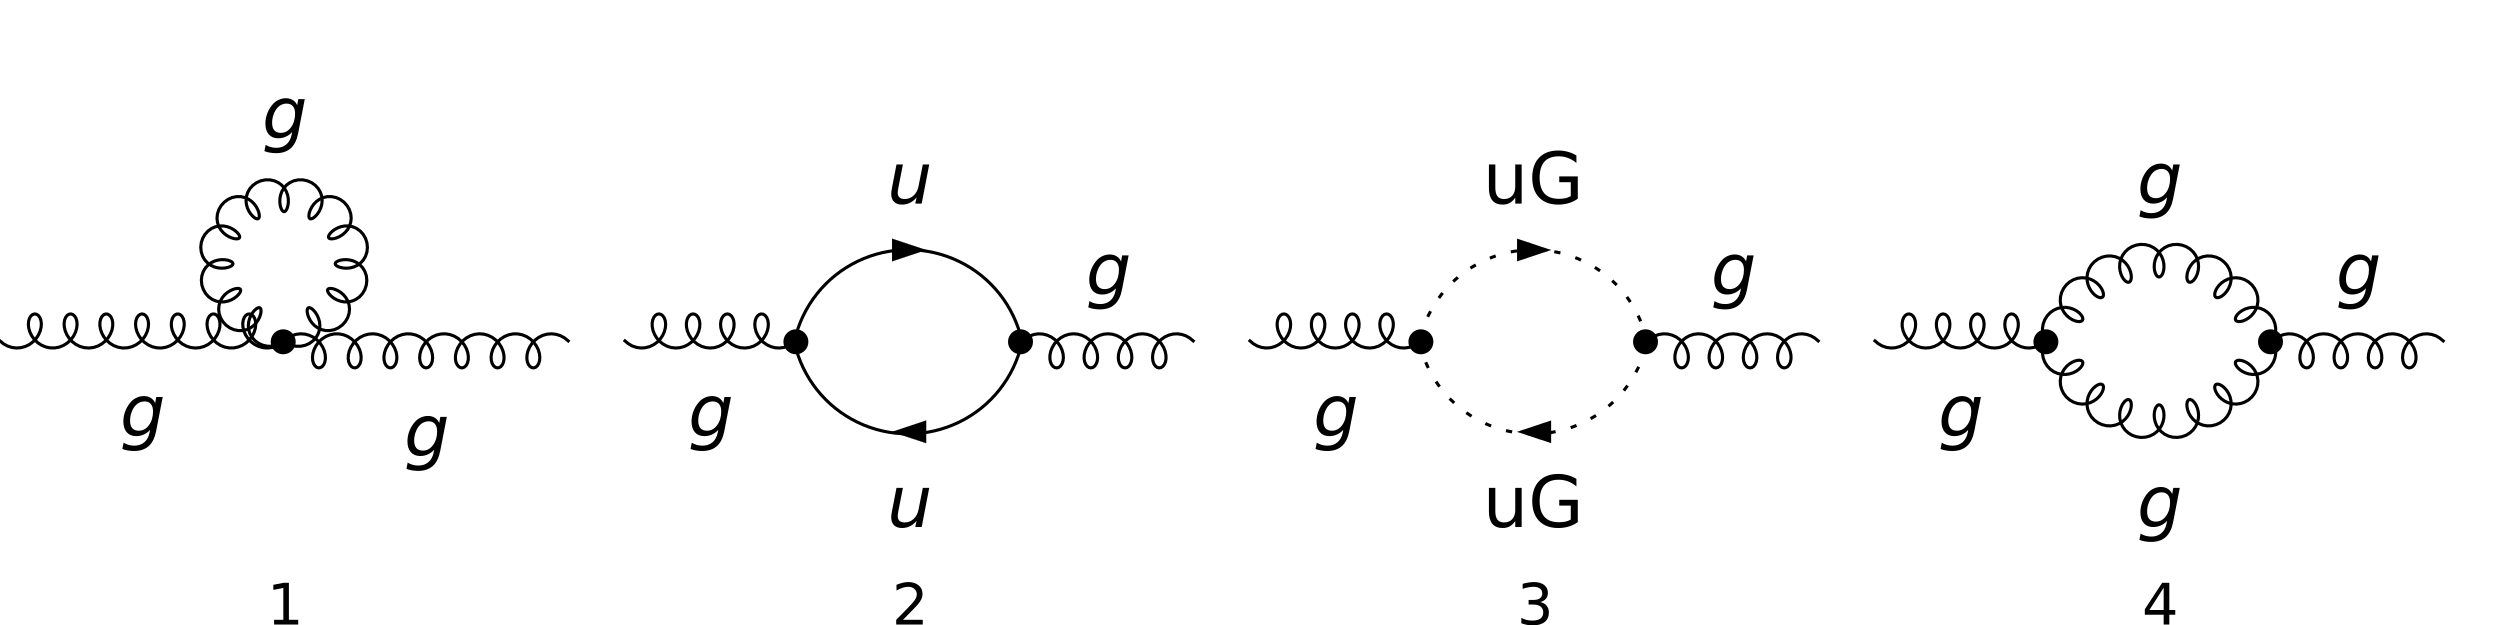 <?xml version="1.0" encoding="UTF-8"?>
<svg xmlns="http://www.w3.org/2000/svg" xmlns:xlink="http://www.w3.org/1999/xlink" width="512pt" height="128pt" viewBox="0 0 512 128" version="1.1">
<defs>
<g>
<symbol overflow="visible" id="glyph0-0">
<path style="stroke:none;" d="M 0.734 2.594 L 0.734 -10.328 L 8.062 -10.328 L 8.062 2.594 Z M 1.547 1.781 L 7.25 1.781 L 7.25 -9.516 L 1.547 -9.516 Z M 1.547 1.781 "/>
</symbol>
<symbol overflow="visible" id="glyph0-1">
<path style="stroke:none;" d="M 8.734 -8.016 L 7.375 -1 C 7.113 0.363 6.609 1.379 5.859 2.047 C 5.117 2.711 4.125 3.047 2.875 3.047 C 2.406 3.047 1.973 3.008 1.578 2.938 C 1.18 2.875 0.812 2.77 0.469 2.625 L 0.719 1.344 C 1.039 1.551 1.383 1.703 1.75 1.797 C 2.113 1.898 2.5 1.953 2.906 1.953 C 3.738 1.953 4.422 1.723 4.953 1.266 C 5.492 0.816 5.852 0.164 6.031 -0.688 L 6.141 -1.281 C 5.773 -0.863 5.348 -0.547 4.859 -0.328 C 4.367 -0.109 3.844 0 3.281 0 C 2.469 0 1.828 -0.266 1.359 -0.797 C 0.898 -1.336 0.672 -2.078 0.672 -3.016 C 0.672 -3.754 0.812 -4.477 1.094 -5.188 C 1.375 -5.895 1.77 -6.523 2.281 -7.078 C 2.625 -7.441 3.02 -7.719 3.469 -7.906 C 3.914 -8.102 4.383 -8.203 4.875 -8.203 C 5.414 -8.203 5.883 -8.078 6.281 -7.828 C 6.688 -7.578 6.988 -7.223 7.188 -6.766 L 7.406 -8.016 Z M 6.75 -5.078 C 6.75 -5.723 6.598 -6.223 6.297 -6.578 C 5.992 -6.93 5.562 -7.109 5 -7.109 C 4.645 -7.109 4.312 -7.035 4 -6.891 C 3.688 -6.754 3.414 -6.562 3.188 -6.312 C 2.82 -5.906 2.539 -5.422 2.344 -4.859 C 2.145 -4.305 2.047 -3.738 2.047 -3.156 C 2.047 -2.488 2.195 -1.977 2.5 -1.625 C 2.812 -1.281 3.254 -1.109 3.828 -1.109 C 4.66 -1.109 5.352 -1.484 5.906 -2.234 C 6.469 -2.992 6.75 -3.941 6.75 -5.078 Z M 6.75 -5.078 "/>
</symbol>
<symbol overflow="visible" id="glyph0-2">
<path style="stroke:none;" d="M 0.984 -3.172 L 1.922 -8.016 L 3.234 -8.016 L 2.297 -3.234 C 2.254 -2.992 2.223 -2.789 2.203 -2.625 C 2.18 -2.457 2.172 -2.32 2.172 -2.219 C 2.172 -1.812 2.289 -1.492 2.531 -1.266 C 2.781 -1.047 3.133 -0.938 3.594 -0.938 C 4.301 -0.938 4.91 -1.176 5.422 -1.656 C 5.941 -2.133 6.281 -2.773 6.438 -3.578 L 7.312 -8.016 L 8.625 -8.016 L 7.078 0 L 5.766 0 L 6.031 -1.266 C 5.656 -0.797 5.207 -0.43 4.688 -0.172 C 4.176 0.078 3.633 0.203 3.062 0.203 C 2.363 0.203 1.816 0.016 1.422 -0.359 C 1.035 -0.742 0.844 -1.281 0.844 -1.969 C 0.844 -2.113 0.852 -2.289 0.875 -2.5 C 0.895 -2.719 0.93 -2.941 0.984 -3.172 Z M 0.984 -3.172 "/>
</symbol>
<symbol overflow="visible" id="glyph1-0">
<path style="stroke:none;" d="M 0.578 2.078 L 0.578 -8.281 L 6.453 -8.281 L 6.453 2.078 Z M 1.25 1.422 L 5.797 1.422 L 5.797 -7.609 L 1.25 -7.609 Z M 1.25 1.422 "/>
</symbol>
<symbol overflow="visible" id="glyph1-1">
<path style="stroke:none;" d="M 1.453 -0.969 L 3.344 -0.969 L 3.344 -7.5 L 1.297 -7.094 L 1.297 -8.141 L 3.328 -8.547 L 4.484 -8.547 L 4.484 -0.969 L 6.391 -0.969 L 6.391 0 L 1.453 0 Z M 1.453 -0.969 "/>
</symbol>
<symbol overflow="visible" id="glyph1-2">
<path style="stroke:none;" d="M 2.25 -0.969 L 6.297 -0.969 L 6.297 0 L 0.859 0 L 0.859 -0.969 C 1.297 -1.426 1.895 -2.035 2.656 -2.797 C 3.414 -3.566 3.891 -4.062 4.078 -4.281 C 4.453 -4.695 4.711 -5.051 4.859 -5.344 C 5.004 -5.633 5.078 -5.914 5.078 -6.188 C 5.078 -6.645 4.914 -7.016 4.594 -7.297 C 4.281 -7.586 3.867 -7.734 3.359 -7.734 C 2.992 -7.734 2.609 -7.672 2.203 -7.547 C 1.805 -7.422 1.379 -7.227 0.922 -6.969 L 0.922 -8.141 C 1.379 -8.328 1.812 -8.469 2.219 -8.562 C 2.625 -8.656 2.992 -8.703 3.328 -8.703 C 4.211 -8.703 4.922 -8.477 5.453 -8.031 C 5.984 -7.594 6.25 -7.004 6.25 -6.266 C 6.25 -5.91 6.18 -5.578 6.047 -5.266 C 5.91 -4.953 5.672 -4.582 5.328 -4.156 C 5.234 -4.039 4.93 -3.719 4.422 -3.188 C 3.91 -2.664 3.188 -1.926 2.25 -0.969 Z M 2.25 -0.969 "/>
</symbol>
<symbol overflow="visible" id="glyph1-3">
<path style="stroke:none;" d="M 4.766 -4.609 C 5.316 -4.492 5.75 -4.25 6.062 -3.875 C 6.375 -3.5 6.531 -3.035 6.531 -2.484 C 6.531 -1.641 6.238 -0.984 5.656 -0.516 C 5.07 -0.055 4.25 0.172 3.188 0.172 C 2.82 0.172 2.445 0.133 2.062 0.062 C 1.688 -0.008 1.297 -0.117 0.891 -0.266 L 0.891 -1.375 C 1.211 -1.188 1.562 -1.047 1.938 -0.953 C 2.32 -0.859 2.723 -0.812 3.141 -0.812 C 3.867 -0.812 4.422 -0.953 4.797 -1.234 C 5.18 -1.523 5.375 -1.941 5.375 -2.484 C 5.375 -2.992 5.195 -3.391 4.844 -3.672 C 4.488 -3.953 4 -4.094 3.375 -4.094 L 2.375 -4.094 L 2.375 -5.047 L 3.422 -5.047 C 3.984 -5.047 4.414 -5.16 4.719 -5.391 C 5.02 -5.617 5.172 -5.945 5.172 -6.375 C 5.172 -6.812 5.016 -7.145 4.703 -7.375 C 4.391 -7.613 3.945 -7.734 3.375 -7.734 C 3.051 -7.734 2.707 -7.695 2.344 -7.625 C 1.988 -7.562 1.594 -7.457 1.156 -7.312 L 1.156 -8.344 C 1.594 -8.469 2.004 -8.555 2.391 -8.609 C 2.773 -8.672 3.133 -8.703 3.469 -8.703 C 4.352 -8.703 5.051 -8.504 5.562 -8.109 C 6.07 -7.711 6.328 -7.172 6.328 -6.484 C 6.328 -6.016 6.191 -5.613 5.922 -5.281 C 5.648 -4.957 5.266 -4.734 4.766 -4.609 Z M 4.766 -4.609 "/>
</symbol>
<symbol overflow="visible" id="glyph1-4">
<path style="stroke:none;" d="M 4.438 -7.547 L 1.516 -2.984 L 4.438 -2.984 Z M 4.125 -8.547 L 5.594 -8.547 L 5.594 -2.984 L 6.812 -2.984 L 6.812 -2.016 L 5.594 -2.016 L 5.594 0 L 4.438 0 L 4.438 -2.016 L 0.578 -2.016 L 0.578 -3.141 Z M 4.125 -8.547 "/>
</symbol>
<symbol overflow="visible" id="glyph2-0">
<path style="stroke:none;" d="M 0.734 2.594 L 0.734 -10.328 L 8.062 -10.328 L 8.062 2.594 Z M 1.547 1.781 L 7.25 1.781 L 7.25 -9.516 L 1.547 -9.516 Z M 1.547 1.781 "/>
</symbol>
<symbol overflow="visible" id="glyph2-1">
<path style="stroke:none;" d="M 1.25 -3.156 L 1.25 -8.016 L 2.562 -8.016 L 2.562 -3.219 C 2.562 -2.457 2.707 -1.883 3 -1.5 C 3.301 -1.125 3.75 -0.938 4.344 -0.938 C 5.051 -0.938 5.609 -1.16 6.016 -1.609 C 6.43 -2.066 6.641 -2.688 6.641 -3.469 L 6.641 -8.016 L 7.953 -8.016 L 7.953 0 L 6.641 0 L 6.641 -1.234 C 6.316 -0.742 5.941 -0.379 5.516 -0.141 C 5.098 0.086 4.613 0.203 4.062 0.203 C 3.133 0.203 2.43 -0.082 1.953 -0.656 C 1.484 -1.227 1.25 -2.062 1.25 -3.156 Z M 1.25 -3.156 "/>
</symbol>
<symbol overflow="visible" id="glyph2-2">
<path style="stroke:none;" d="M 8.719 -1.531 L 8.719 -4.391 L 6.359 -4.391 L 6.359 -5.578 L 10.156 -5.578 L 10.156 -1 C 9.594 -0.602 8.973 -0.301 8.297 -0.094 C 7.629 0.102 6.914 0.203 6.156 0.203 C 4.488 0.203 3.18 -0.281 2.234 -1.25 C 1.297 -2.227 0.828 -3.586 0.828 -5.328 C 0.828 -7.078 1.297 -8.438 2.234 -9.406 C 3.18 -10.383 4.488 -10.875 6.156 -10.875 C 6.852 -10.875 7.516 -10.785 8.141 -10.609 C 8.766 -10.441 9.344 -10.191 9.875 -9.859 L 9.875 -8.328 C 9.344 -8.773 8.773 -9.113 8.172 -9.344 C 7.566 -9.57 6.938 -9.688 6.281 -9.688 C 4.969 -9.688 3.984 -9.32 3.328 -8.594 C 2.672 -7.863 2.344 -6.773 2.344 -5.328 C 2.344 -3.891 2.672 -2.805 3.328 -2.078 C 3.984 -1.348 4.969 -0.984 6.281 -0.984 C 6.789 -0.984 7.242 -1.023 7.641 -1.109 C 8.047 -1.203 8.406 -1.344 8.719 -1.531 Z M 8.719 -1.531 "/>
</symbol>
</g>
</defs>
<g id="surface44">
<path style="fill:none;stroke-width:0.64;stroke-linecap:square;stroke-linejoin:miter;stroke:rgb(0%,0%,0%);stroke-opacity:1;stroke-miterlimit:3.25;" d="M 124.184 73.816 L 123.465 74.41 L 122.648 74.863 L 121.758 75.156 L 120.828 75.273 L 119.895 75.203 L 118.988 74.957 L 118.148 74.547 L 117.402 73.988 L 116.773 73.316 L 116.285 72.562 L 115.941 71.77 L 115.754 70.973 L 115.715 70.223 L 115.816 69.555 L 116.031 69 L 116.34 68.594 L 116.711 68.355 L 117.113 68.297 L 117.508 68.418 L 117.859 68.715 L 118.141 69.176 L 118.32 69.773 L 118.371 70.473 L 118.285 71.246 L 118.043 72.043 L 117.652 72.828 L 117.113 73.559 L 116.441 74.195 L 115.66 74.707 L 114.793 75.062 L 113.875 75.25 L 112.938 75.254 L 112.02 75.078 L 111.148 74.727 L 110.363 74.223 L 109.688 73.59 L 109.141 72.863 L 108.742 72.082 L 108.492 71.281 L 108.398 70.512 L 108.445 69.805 L 108.617 69.203 L 108.895 68.734 L 109.242 68.43 L 109.637 68.297 L 110.039 68.348 L 110.41 68.582 L 110.723 68.98 L 110.945 69.527 L 111.051 70.191 L 111.02 70.938 L 110.84 71.73 L 110.504 72.527 L 110.02 73.281 L 109.398 73.961 L 108.66 74.523 L 107.82 74.945 L 106.922 75.199 L 105.988 75.273 L 105.055 75.168 L 104.164 74.883 L 103.34 74.438 L 102.617 73.852 L 102.02 73.156 L 101.562 72.391 L 101.254 71.594 L 101.098 70.809 L 101.094 70.07 L 101.219 69.426 L 101.457 68.902 L 101.781 68.531 L 102.164 68.328 L 102.566 68.309 L 102.953 68.469 L 103.293 68.805 L 103.555 69.297 L 103.707 69.922 L 103.73 70.641 L 103.609 71.418 L 103.336 72.219 L 102.91 72.996 L 102.34 73.707 L 101.645 74.32 L 100.84 74.801 L 99.961 75.121 L 99.035 75.27 L 98.098 75.23 L 97.188 75.016 L 96.336 74.629 L 95.57 74.094 L 94.922 73.441 L 94.406 72.699 L 94.039 71.906 L 93.824 71.109 L 93.762 70.352 L 93.836 69.664 L 94.035 69.09 L 94.332 68.656 L 94.691 68.387 L 95.09 68.293 L 95.488 68.387 L 95.852 68.656 L 96.148 69.09 L 96.344 69.664 L 96.422 70.352 L 96.355 71.109 L 96.145 71.906 L 95.777 72.699 L 95.262 73.441 L 94.613 74.094 L 93.848 74.629 L 92.992 75.016 L 92.082 75.23 L 91.145 75.27 L 90.223 75.121 L 89.34 74.801 L 88.539 74.32 L 87.84 73.707 L 87.273 72.996 L 86.848 72.219 L 86.574 71.418 L 86.449 70.641 L 86.473 69.922 L 86.629 69.297 L 86.887 68.805 L 87.227 68.469 L 87.617 68.309 L 88.02 68.328 L 88.398 68.531 L 88.723 68.902 L 88.965 69.426 L 89.09 70.07 L 89.082 70.809 L 88.93 71.594 L 88.621 72.391 L 88.164 73.156 L 87.562 73.852 L 86.84 74.438 L 86.02 74.883 L 85.125 75.168 L 84.195 75.273 L 83.262 75.199 L 82.359 74.945 L 81.523 74.523 L 80.781 73.961 L 80.16 73.281 L 79.676 72.527 L 79.344 71.73 L 79.164 70.938 L 79.133 70.191 L 79.234 69.527 L 79.457 68.98 L 79.77 68.582 L 80.145 68.348 L 80.543 68.297 L 80.938 68.43 L 81.289 68.734 L 81.566 69.203 L 81.738 69.805 L 81.785 70.512 L 81.688 71.281 L 81.441 72.082 L 81.043 72.863 L 80.496 73.59 L 79.82 74.223 L 79.031 74.727 L 78.164 75.078 L 77.242 75.254 L 76.309 75.25 L 75.387 75.062 L 74.523 74.707 L 73.742 74.195 L 73.07 73.559 L 72.531 72.828 L 72.137 72.043 L 71.898 71.246 L 71.809 70.473 L 71.863 69.773 L 72.043 69.176 L 72.32 68.715 L 72.676 68.418 L 73.07 68.297 L 73.469 68.355 L 73.84 68.594 L 74.152 69 L 74.367 69.555 L 74.465 70.223 L 74.426 70.973 L 74.238 71.77 L 73.898 72.562 L 73.406 73.316 L 72.781 73.988 L 72.035 74.547 L 71.191 74.957 L 70.289 75.203 L 69.355 75.273 L 68.426 75.156 L 67.535 74.863 L 66.719 74.41 L 66 73.816 " transform="matrix(1,0,0,1,-66,-4)"/>
<g style="fill:rgb(0%,0%,0%);fill-opacity:1;">
  <use xlink:href="#glyph0-1" x="24.591" y="89.318"/>
</g>
<path style="fill:none;stroke-width:0.64;stroke-linecap:square;stroke-linejoin:miter;stroke:rgb(0%,0%,0%);stroke-opacity:1;stroke-miterlimit:3.25;" d="M 124.184 73.816 L 124.898 73.227 L 125.719 72.773 L 126.605 72.48 L 127.535 72.363 L 128.473 72.43 L 129.375 72.68 L 130.215 73.09 L 130.961 73.648 L 131.59 74.32 L 132.078 75.074 L 132.422 75.867 L 132.609 76.66 L 132.648 77.414 L 132.547 78.082 L 132.332 78.633 L 132.023 79.043 L 131.652 79.281 L 131.25 79.34 L 130.855 79.219 L 130.504 78.918 L 130.223 78.461 L 130.043 77.863 L 129.992 77.164 L 130.078 76.391 L 130.32 75.594 L 130.711 74.809 L 131.25 74.078 L 131.922 73.441 L 132.703 72.93 L 133.57 72.574 L 134.488 72.387 L 135.426 72.383 L 136.344 72.559 L 137.215 72.91 L 138 73.414 L 138.676 74.047 L 139.223 74.773 L 139.625 75.555 L 139.871 76.355 L 139.965 77.125 L 139.918 77.832 L 139.746 78.434 L 139.469 78.898 L 139.121 79.207 L 138.727 79.34 L 138.324 79.285 L 137.953 79.055 L 137.641 78.656 L 137.418 78.109 L 137.312 77.445 L 137.344 76.699 L 137.523 75.906 L 137.859 75.109 L 138.344 74.355 L 138.965 73.676 L 139.707 73.113 L 140.543 72.691 L 141.445 72.438 L 142.379 72.359 L 143.309 72.469 L 144.199 72.754 L 145.023 73.199 L 145.746 73.785 L 146.344 74.48 L 146.801 75.246 L 147.109 76.043 L 147.266 76.828 L 147.27 77.566 L 147.145 78.211 L 146.906 78.734 L 146.582 79.105 L 146.199 79.309 L 145.797 79.328 L 145.41 79.164 L 145.07 78.832 L 144.809 78.34 L 144.656 77.715 L 144.633 76.996 L 144.754 76.215 L 145.027 75.418 L 145.453 74.641 L 146.023 73.93 L 146.719 73.316 L 147.523 72.836 L 148.402 72.516 L 149.328 72.367 L 150.266 72.406 L 151.176 72.621 L 152.027 73.008 L 152.793 73.539 L 153.445 74.195 L 153.957 74.938 L 154.324 75.73 L 154.539 76.527 L 154.602 77.285 L 154.527 77.973 L 154.328 78.547 L 154.035 78.98 L 153.672 79.25 L 153.273 79.344 L 152.875 79.25 L 152.512 78.98 L 152.215 78.547 L 152.02 77.973 L 151.941 77.285 L 152.008 76.527 L 152.219 75.73 L 152.586 74.938 L 153.102 74.195 L 153.75 73.539 L 154.516 73.008 L 155.371 72.621 L 156.281 72.406 L 157.219 72.367 L 158.141 72.516 L 159.023 72.836 L 159.824 73.316 L 160.523 73.93 L 161.094 74.641 L 161.52 75.418 L 161.793 76.215 L 161.914 76.996 L 161.891 77.715 L 161.734 78.34 L 161.477 78.832 L 161.137 79.164 L 160.746 79.328 L 160.344 79.309 L 159.965 79.105 L 159.641 78.734 L 159.398 78.211 L 159.273 77.566 L 159.281 76.828 L 159.438 76.043 L 159.742 75.246 L 160.203 74.48 L 160.801 73.785 L 161.523 73.199 L 162.344 72.754 L 163.238 72.469 L 164.168 72.359 L 165.102 72.438 L 166.004 72.691 L 166.84 73.113 L 167.582 73.676 L 168.203 74.355 L 168.688 75.109 L 169.02 75.906 L 169.199 76.699 L 169.23 77.445 L 169.129 78.109 L 168.906 78.656 L 168.594 79.055 L 168.219 79.285 L 167.82 79.34 L 167.426 79.207 L 167.074 78.898 L 166.801 78.434 L 166.625 77.832 L 166.578 77.125 L 166.676 76.355 L 166.922 75.555 L 167.324 74.773 L 167.867 74.047 L 168.547 73.414 L 169.332 72.91 L 170.199 72.559 L 171.121 72.383 L 172.059 72.387 L 172.977 72.574 L 173.84 72.93 L 174.621 73.441 L 175.293 74.078 L 175.832 74.809 L 176.227 75.594 L 176.465 76.391 L 176.555 77.164 L 176.5 77.863 L 176.32 78.461 L 176.043 78.918 L 175.688 79.219 L 175.293 79.34 L 174.895 79.281 L 174.523 79.043 L 174.215 78.633 L 173.996 78.082 L 173.898 77.414 L 173.938 76.66 L 174.125 75.867 L 174.465 75.074 L 174.957 74.32 L 175.582 73.648 L 176.332 73.09 L 177.172 72.68 L 178.074 72.43 L 179.008 72.363 L 179.938 72.48 L 180.828 72.773 L 181.648 73.227 L 182.363 73.816 " transform="matrix(1,0,0,1,-66,-4)"/>
<g style="fill:rgb(0%,0%,0%);fill-opacity:1;">
  <use xlink:href="#glyph0-1" x="82.773" y="93.39"/>
</g>
<path style="fill:none;stroke-width:0.64;stroke-linecap:square;stroke-linejoin:miter;stroke:rgb(0%,0%,0%);stroke-opacity:1;stroke-miterlimit:3.25;" d="M 124.184 73.816 L 123.484 74.34 L 122.66 74.715 L 121.75 74.91 L 120.801 74.914 L 119.867 74.719 L 118.996 74.336 L 118.238 73.785 L 117.629 73.109 L 117.195 72.348 L 116.938 71.539 L 116.855 70.727 L 116.926 69.945 L 117.117 69.227 L 117.398 68.582 L 117.734 68.039 L 118.094 67.602 L 118.445 67.277 L 118.766 67.078 L 119.035 67.004 L 119.246 67.059 L 119.391 67.234 L 119.457 67.535 L 119.445 67.938 L 119.348 68.43 L 119.152 68.984 L 118.855 69.57 L 118.445 70.156 L 117.922 70.699 L 117.277 71.16 L 116.527 71.504 L 115.695 71.695 L 114.809 71.703 L 113.91 71.52 L 113.047 71.137 L 112.273 70.578 L 111.633 69.871 L 111.156 69.051 L 110.871 68.176 L 110.781 67.285 L 110.879 66.426 L 111.141 65.637 L 111.539 64.941 L 112.035 64.355 L 112.586 63.883 L 113.16 63.527 L 113.711 63.273 L 114.215 63.125 L 114.641 63.066 L 114.973 63.098 L 115.188 63.207 L 115.285 63.398 L 115.262 63.656 L 115.109 63.973 L 114.84 64.332 L 114.449 64.715 L 113.953 65.086 L 113.352 65.422 L 112.664 65.676 L 111.902 65.824 L 111.094 65.828 L 110.273 65.664 L 109.473 65.316 L 108.738 64.793 L 108.113 64.105 L 107.641 63.285 L 107.34 62.375 L 107.238 61.43 L 107.336 60.496 L 107.621 59.633 L 108.066 58.871 L 108.641 58.246 L 109.301 57.77 L 110.016 57.438 L 110.738 57.246 L 111.438 57.172 L 112.082 57.195 L 112.645 57.289 L 113.102 57.438 L 113.441 57.617 L 113.648 57.816 L 113.711 58.027 L 113.633 58.238 L 113.414 58.445 L 113.062 58.633 L 112.59 58.789 L 112.016 58.895 L 111.363 58.926 L 110.656 58.863 L 109.922 58.676 L 109.203 58.348 L 108.535 57.871 L 107.953 57.246 L 107.504 56.48 L 107.219 55.613 L 107.117 54.68 L 107.215 53.73 L 107.508 52.82 L 107.98 52 L 108.602 51.312 L 109.328 50.789 L 110.121 50.445 L 110.941 50.277 L 111.742 50.277 L 112.5 50.414 L 113.184 50.66 L 113.781 50.98 L 114.277 51.34 L 114.66 51.707 L 114.926 52.051 L 115.066 52.355 L 115.082 52.602 L 114.973 52.785 L 114.742 52.891 L 114.395 52.922 L 113.953 52.863 L 113.434 52.719 L 112.867 52.473 L 112.281 52.117 L 111.719 51.648 L 111.215 51.062 L 110.812 50.363 L 110.543 49.57 L 110.441 48.707 L 110.531 47.812 L 110.816 46.93 L 111.289 46.109 L 111.93 45.398 L 112.699 44.836 L 113.555 44.453 L 114.449 44.266 L 115.328 44.273 L 116.16 44.461 L 116.906 44.797 L 117.547 45.254 L 118.078 45.785 L 118.488 46.359 L 118.789 46.934 L 118.988 47.473 L 119.09 47.949 L 119.102 48.336 L 119.035 48.617 L 118.887 48.785 L 118.664 48.824 L 118.383 48.742 L 118.047 48.531 L 117.684 48.203 L 117.309 47.762 L 116.957 47.215 L 116.664 46.57 L 116.461 45.844 L 116.387 45.059 L 116.469 44.242 L 116.723 43.43 L 117.156 42.66 L 117.766 41.977 L 118.523 41.426 L 119.395 41.035 L 120.332 40.836 L 121.277 40.836 L 122.184 41.031 L 123.004 41.402 L 123.699 41.918 L 124.254 42.547 L 124.652 43.242 L 124.91 43.969 L 125.039 44.688 L 125.055 45.367 L 124.988 45.98 L 124.859 46.5 L 124.691 46.906 L 124.496 47.184 L 124.289 47.328 L 124.074 47.328 L 123.867 47.184 L 123.672 46.906 L 123.504 46.5 L 123.375 45.98 L 123.309 45.367 L 123.328 44.688 L 123.453 43.969 L 123.711 43.242 L 124.113 42.547 L 124.664 41.918 L 125.359 41.402 L 126.18 41.031 L 127.086 40.836 L 128.031 40.836 L 128.969 41.035 L 129.84 41.426 L 130.598 41.977 L 131.207 42.66 L 131.641 43.43 L 131.898 44.242 L 131.977 45.059 L 131.902 45.844 L 131.699 46.57 L 131.406 47.215 L 131.055 47.762 L 130.684 48.203 L 130.316 48.531 L 129.98 48.742 L 129.699 48.824 L 129.477 48.785 L 129.332 48.617 L 129.262 48.336 L 129.273 47.949 L 129.375 47.473 L 129.574 46.934 L 129.875 46.359 L 130.289 45.785 L 130.816 45.254 L 131.457 44.797 L 132.203 44.461 L 133.035 44.273 L 133.914 44.266 L 134.809 44.453 L 135.664 44.836 L 136.438 45.398 L 137.074 46.109 L 137.547 46.93 L 137.832 47.812 L 137.922 48.707 L 137.82 49.57 L 137.555 50.363 L 137.148 51.062 L 136.645 51.648 L 136.082 52.117 L 135.496 52.473 L 134.93 52.719 L 134.41 52.863 L 133.969 52.922 L 133.625 52.891 L 133.391 52.785 L 133.281 52.602 L 133.297 52.355 L 133.438 52.051 L 133.703 51.707 L 134.086 51.34 L 134.582 50.98 L 135.18 50.66 L 135.863 50.414 L 136.621 50.277 L 137.422 50.277 L 138.242 50.445 L 139.035 50.789 L 139.762 51.312 L 140.383 52 L 140.855 52.82 L 141.148 53.73 L 141.246 54.68 L 141.148 55.613 L 140.859 56.48 L 140.41 57.246 L 139.832 57.871 L 139.16 58.348 L 138.441 58.676 L 137.707 58.863 L 137 58.926 L 136.348 58.895 L 135.773 58.789 L 135.301 58.633 L 134.949 58.445 L 134.73 58.238 L 134.652 58.027 L 134.719 57.816 L 134.922 57.617 L 135.262 57.438 L 135.719 57.289 L 136.281 57.195 L 136.926 57.172 L 137.625 57.246 L 138.348 57.438 L 139.062 57.77 L 139.723 58.246 L 140.297 58.871 L 140.742 59.633 L 141.027 60.496 L 141.125 61.43 L 141.023 62.375 L 140.723 63.285 L 140.25 64.105 L 139.625 64.793 L 138.891 65.316 L 138.09 65.664 L 137.27 65.828 L 136.461 65.824 L 135.699 65.676 L 135.012 65.422 L 134.41 65.086 L 133.914 64.715 L 133.523 64.332 L 133.254 63.973 L 133.105 63.656 L 133.078 63.398 L 133.176 63.207 L 133.391 63.098 L 133.723 63.066 L 134.148 63.125 L 134.652 63.273 L 135.203 63.527 L 135.777 63.883 L 136.328 64.355 L 136.824 64.941 L 137.223 65.637 L 137.484 66.426 L 137.582 67.285 L 137.492 68.176 L 137.207 69.051 L 136.73 69.871 L 136.09 70.578 L 135.316 71.137 L 134.453 71.52 L 133.559 71.703 L 132.668 71.695 L 131.836 71.504 L 131.086 71.16 L 130.445 70.699 L 129.918 70.156 L 129.508 69.57 L 129.211 68.984 L 129.016 68.43 L 128.918 67.938 L 128.906 67.535 L 128.973 67.234 L 129.117 67.059 L 129.328 67.004 L 129.598 67.078 L 129.918 67.277 L 130.27 67.602 L 130.629 68.039 L 130.965 68.582 L 131.246 69.227 L 131.441 69.945 L 131.508 70.727 L 131.426 71.539 L 131.168 72.348 L 130.734 73.109 L 130.125 73.785 L 129.367 74.336 L 128.496 74.719 L 127.562 74.914 L 126.613 74.91 L 125.703 74.715 L 124.879 74.34 L 124.184 73.816 " transform="matrix(1,0,0,1,-66,-4)"/>
<g style="fill:rgb(0%,0%,0%);fill-opacity:1;">
  <use xlink:href="#glyph0-1" x="53.682" y="28.319"/>
</g>
<path style=" stroke:none;fill-rule:evenodd;fill:rgb(0%,0%,0%);fill-opacity:1;" d="M 60.559 70 C 60.559 69.32 60.289 68.668 59.809 68.191 C 59.332 67.711 58.68 67.441 58 67.441 C 57.32 67.441 56.668 67.711 56.191 68.191 C 55.711 68.668 55.441 69.32 55.441 70 C 55.441 70.68 55.711 71.332 56.191 71.809 C 56.668 72.289 57.32 72.559 58 72.559 C 58.68 72.559 59.332 72.289 59.809 71.809 C 60.289 71.332 60.559 70.68 60.559 70 Z M 60.559 70 "/>
<g style="fill:rgb(0%,0%,0%);fill-opacity:1;">
  <use xlink:href="#glyph1-1" x="54.682" y="127.909"/>
</g>
<path style="fill:none;stroke-width:0.64;stroke-linecap:square;stroke-linejoin:miter;stroke:rgb(0%,0%,0%);stroke-opacity:1;stroke-miterlimit:3.25;" d="M 228.91 73.816 L 228.219 74.398 L 227.426 74.852 L 226.566 75.145 L 225.668 75.27 L 224.758 75.219 L 223.879 74.992 L 223.055 74.605 L 222.32 74.078 L 221.695 73.43 L 221.199 72.703 L 220.848 71.926 L 220.641 71.145 L 220.582 70.395 L 220.66 69.715 L 220.855 69.137 L 221.148 68.695 L 221.508 68.41 L 221.906 68.293 L 222.309 68.355 L 222.688 68.59 L 223.004 68.984 L 223.23 69.52 L 223.348 70.172 L 223.332 70.902 L 223.172 71.68 L 222.867 72.461 L 222.418 73.211 L 221.832 73.887 L 221.129 74.453 L 220.328 74.891 L 219.461 75.168 L 218.559 75.273 L 217.652 75.203 L 216.777 74.961 L 215.961 74.559 L 215.238 74.016 L 214.625 73.359 L 214.145 72.621 L 213.809 71.844 L 213.617 71.062 L 213.574 70.32 L 213.664 69.648 L 213.871 69.086 L 214.172 68.66 L 214.539 68.391 L 214.938 68.293 L 215.34 68.371 L 215.711 68.621 L 216.02 69.035 L 216.238 69.582 L 216.34 70.246 L 216.312 70.984 L 216.137 71.762 L 215.816 72.543 L 215.352 73.285 L 214.754 73.949 L 214.039 74.508 L 213.23 74.926 L 212.359 75.188 L 211.453 75.273 L 210.551 75.188 L 209.68 74.926 L 208.871 74.508 L 208.156 73.949 L 207.559 73.285 L 207.094 72.543 L 206.77 71.762 L 206.598 70.984 L 206.566 70.246 L 206.672 69.582 L 206.887 69.035 L 207.195 68.621 L 207.566 68.371 L 207.969 68.293 L 208.371 68.391 L 208.738 68.66 L 209.039 69.086 L 209.246 69.648 L 209.336 70.32 L 209.289 71.062 L 209.102 71.844 L 208.766 72.621 L 208.285 73.359 L 207.672 74.016 L 206.945 74.559 L 206.133 74.961 L 205.254 75.203 L 204.348 75.273 L 203.445 75.168 L 202.578 74.891 L 201.781 74.453 L 201.078 73.887 L 200.492 73.211 L 200.043 72.461 L 199.734 71.68 L 199.578 70.902 L 199.562 70.172 L 199.676 69.52 L 199.906 68.984 L 200.223 68.59 L 200.598 68.355 L 201.004 68.293 L 201.402 68.41 L 201.762 68.695 L 202.055 69.137 L 202.25 69.715 L 202.324 70.395 L 202.266 71.145 L 202.062 71.926 L 201.711 72.703 L 201.215 73.43 L 200.59 74.078 L 199.855 74.605 L 199.031 74.992 L 198.148 75.219 L 197.242 75.27 L 196.344 75.145 L 195.48 74.852 L 194.691 74.398 L 194 73.816 " transform="matrix(1,0,0,1,-66,-4)"/>
<g style="fill:rgb(0%,0%,0%);fill-opacity:1;">
  <use xlink:href="#glyph0-1" x="140.955" y="89.318"/>
</g>
<path style="fill:none;stroke-width:0.64;stroke-linecap:square;stroke-linejoin:miter;stroke:rgb(0%,0%,0%);stroke-opacity:1;stroke-miterlimit:3.25;" d="M 275.453 73.816 L 276.148 73.234 L 276.938 72.785 L 277.797 72.492 L 278.699 72.367 L 279.605 72.418 L 280.484 72.645 L 281.309 73.031 L 282.047 73.559 L 282.672 74.207 L 283.164 74.934 L 283.516 75.711 L 283.723 76.492 L 283.781 77.242 L 283.703 77.922 L 283.508 78.5 L 283.219 78.941 L 282.855 79.227 L 282.457 79.344 L 282.055 79.281 L 281.676 79.047 L 281.359 78.652 L 281.133 78.117 L 281.016 77.465 L 281.031 76.734 L 281.191 75.957 L 281.496 75.176 L 281.945 74.426 L 282.531 73.75 L 283.234 73.184 L 284.035 72.746 L 284.902 72.469 L 285.805 72.363 L 286.711 72.434 L 287.586 72.676 L 288.402 73.078 L 289.125 73.621 L 289.738 74.277 L 290.219 75.016 L 290.555 75.793 L 290.746 76.574 L 290.789 77.316 L 290.699 77.988 L 290.492 78.551 L 290.191 78.977 L 289.824 79.246 L 289.426 79.344 L 289.023 79.266 L 288.652 79.012 L 288.344 78.602 L 288.125 78.051 L 288.023 77.391 L 288.051 76.652 L 288.227 75.875 L 288.547 75.094 L 289.012 74.352 L 289.609 73.688 L 290.324 73.129 L 291.133 72.711 L 292.004 72.449 L 292.91 72.363 L 293.812 72.449 L 294.684 72.711 L 295.492 73.129 L 296.207 73.688 L 296.805 74.352 L 297.27 75.094 L 297.594 75.875 L 297.766 76.652 L 297.797 77.391 L 297.691 78.051 L 297.477 78.602 L 297.168 79.012 L 296.797 79.266 L 296.395 79.344 L 295.992 79.246 L 295.625 78.977 L 295.324 78.551 L 295.117 77.988 L 295.027 77.316 L 295.074 76.574 L 295.262 75.793 L 295.598 75.016 L 296.078 74.277 L 296.691 73.621 L 297.418 73.078 L 298.23 72.676 L 299.109 72.434 L 300.016 72.363 L 300.918 72.469 L 301.785 72.746 L 302.582 73.184 L 303.285 73.75 L 303.871 74.426 L 304.324 75.176 L 304.629 75.957 L 304.785 76.734 L 304.801 77.465 L 304.688 78.117 L 304.457 78.652 L 304.141 79.047 L 303.766 79.281 L 303.359 79.344 L 302.961 79.227 L 302.602 78.941 L 302.309 78.5 L 302.113 77.922 L 302.039 77.242 L 302.098 76.492 L 302.301 75.711 L 302.652 74.934 L 303.148 74.207 L 303.773 73.559 L 304.508 73.031 L 305.332 72.645 L 306.215 72.418 L 307.121 72.367 L 308.02 72.492 L 308.883 72.785 L 309.672 73.234 L 310.363 73.816 " transform="matrix(1,0,0,1,-66,-4)"/>
<g style="fill:rgb(0%,0%,0%);fill-opacity:1;">
  <use xlink:href="#glyph0-1" x="222.409" y="60.319"/>
</g>
<path style="fill:none;stroke-width:0.64;stroke-linecap:square;stroke-linejoin:miter;stroke:rgb(0%,0%,0%);stroke-opacity:1;stroke-miterlimit:3.25;" d="M 228.727 74.238 C 230.324 81.336 235.074 87.316 241.629 90.48 C 248.18 93.645 255.82 93.645 262.371 90.48 C 268.926 87.316 273.676 81.336 275.273 74.238 " transform="matrix(1,0,0,1,-66,-4)"/>
<path style="fill-rule:nonzero;fill:rgb(0%,0%,0%);fill-opacity:1;stroke-width:0.03;stroke-linecap:square;stroke-linejoin:miter;stroke:rgb(0%,0%,0%);stroke-opacity:1;stroke-miterlimit:3.25;" d="M 248.691 92.438 L 255.672 94.762 L 255.672 90.109 Z M 248.691 92.438 " transform="matrix(1,0,0,1,-66,-4)"/>
<g style="fill:rgb(0%,0%,0%);fill-opacity:1;">
  <use xlink:href="#glyph0-2" x="181.682" y="107.936"/>
</g>
<path style="fill:none;stroke-width:0.64;stroke-linecap:square;stroke-linejoin:miter;stroke:rgb(0%,0%,0%);stroke-opacity:1;stroke-miterlimit:3.25;" d="M 275.273 73.762 C 273.676 66.664 268.926 60.684 262.371 57.52 C 255.82 54.355 248.18 54.355 241.629 57.52 C 235.074 60.684 230.324 66.664 228.727 73.762 " transform="matrix(1,0,0,1,-66,-4)"/>
<path style="fill-rule:nonzero;fill:rgb(0%,0%,0%);fill-opacity:1;stroke-width:0.03;stroke-linecap:square;stroke-linejoin:miter;stroke:rgb(0%,0%,0%);stroke-opacity:1;stroke-miterlimit:3.25;" d="M 255.672 55.199 L 248.691 52.871 L 248.691 57.527 Z M 255.672 55.199 " transform="matrix(1,0,0,1,-66,-4)"/>
<g style="fill:rgb(0%,0%,0%);fill-opacity:1;">
  <use xlink:href="#glyph0-2" x="181.682" y="41.701"/>
</g>
<path style=" stroke:none;fill-rule:evenodd;fill:rgb(0%,0%,0%);fill-opacity:1;" d="M 165.559 70 C 165.559 69.32 165.289 68.668 164.809 68.191 C 164.332 67.711 163.68 67.441 163 67.441 C 162.32 67.441 161.668 67.711 161.191 68.191 C 160.711 68.668 160.441 69.32 160.441 70 C 160.441 70.68 160.711 71.332 161.191 71.809 C 161.668 72.289 162.32 72.559 163 72.559 C 163.68 72.559 164.332 72.289 164.809 71.809 C 165.289 71.332 165.559 70.68 165.559 70 Z M 165.559 70 "/>
<path style=" stroke:none;fill-rule:evenodd;fill:rgb(0%,0%,0%);fill-opacity:1;" d="M 211.559 70 C 211.559 69.32 211.289 68.668 210.809 68.191 C 210.332 67.711 209.68 67.441 209 67.441 C 208.32 67.441 207.668 67.711 207.191 68.191 C 206.711 68.668 206.441 69.32 206.441 70 C 206.441 70.68 206.711 71.332 207.191 71.809 C 207.668 72.289 208.32 72.559 209 72.559 C 209.68 72.559 210.332 72.289 210.809 71.809 C 211.289 71.332 211.559 70.68 211.559 70 Z M 211.559 70 "/>
<g style="fill:rgb(0%,0%,0%);fill-opacity:1;">
  <use xlink:href="#glyph1-2" x="182.682" y="127.909"/>
</g>
<path style="fill:none;stroke-width:0.64;stroke-linecap:square;stroke-linejoin:miter;stroke:rgb(0%,0%,0%);stroke-opacity:1;stroke-miterlimit:3.25;" d="M 356.91 73.816 L 356.219 74.398 L 355.426 74.852 L 354.566 75.145 L 353.668 75.27 L 352.758 75.219 L 351.879 74.992 L 351.055 74.605 L 350.32 74.078 L 349.695 73.43 L 349.199 72.703 L 348.848 71.926 L 348.641 71.145 L 348.582 70.395 L 348.66 69.715 L 348.855 69.137 L 349.148 68.695 L 349.508 68.41 L 349.906 68.293 L 350.309 68.355 L 350.688 68.59 L 351.004 68.984 L 351.23 69.52 L 351.348 70.172 L 351.332 70.902 L 351.172 71.68 L 350.867 72.461 L 350.418 73.211 L 349.832 73.887 L 349.129 74.453 L 348.328 74.891 L 347.461 75.168 L 346.559 75.273 L 345.652 75.203 L 344.777 74.961 L 343.961 74.559 L 343.238 74.016 L 342.625 73.359 L 342.145 72.621 L 341.809 71.844 L 341.617 71.062 L 341.574 70.32 L 341.664 69.648 L 341.871 69.086 L 342.172 68.66 L 342.539 68.391 L 342.938 68.293 L 343.34 68.371 L 343.711 68.621 L 344.02 69.035 L 344.238 69.582 L 344.34 70.246 L 344.312 70.984 L 344.137 71.762 L 343.816 72.543 L 343.352 73.285 L 342.754 73.949 L 342.039 74.508 L 341.23 74.926 L 340.359 75.188 L 339.453 75.273 L 338.551 75.188 L 337.68 74.926 L 336.871 74.508 L 336.156 73.949 L 335.559 73.285 L 335.094 72.543 L 334.77 71.762 L 334.598 70.984 L 334.566 70.246 L 334.672 69.582 L 334.887 69.035 L 335.195 68.621 L 335.566 68.371 L 335.969 68.293 L 336.371 68.391 L 336.738 68.66 L 337.039 69.086 L 337.246 69.648 L 337.336 70.32 L 337.289 71.062 L 337.102 71.844 L 336.766 72.621 L 336.285 73.359 L 335.672 74.016 L 334.945 74.559 L 334.133 74.961 L 333.254 75.203 L 332.348 75.273 L 331.445 75.168 L 330.578 74.891 L 329.781 74.453 L 329.078 73.887 L 328.492 73.211 L 328.043 72.461 L 327.734 71.68 L 327.578 70.902 L 327.562 70.172 L 327.676 69.52 L 327.906 68.984 L 328.223 68.59 L 328.598 68.355 L 329.004 68.293 L 329.402 68.41 L 329.762 68.695 L 330.055 69.137 L 330.25 69.715 L 330.324 70.395 L 330.266 71.145 L 330.062 71.926 L 329.711 72.703 L 329.215 73.43 L 328.59 74.078 L 327.855 74.605 L 327.031 74.992 L 326.148 75.219 L 325.242 75.27 L 324.344 75.145 L 323.48 74.852 L 322.691 74.398 L 322 73.816 " transform="matrix(1,0,0,1,-66,-4)"/>
<g style="fill:rgb(0%,0%,0%);fill-opacity:1;">
  <use xlink:href="#glyph0-1" x="268.955" y="89.318"/>
</g>
<path style="fill:none;stroke-width:0.64;stroke-linecap:square;stroke-linejoin:miter;stroke:rgb(0%,0%,0%);stroke-opacity:1;stroke-miterlimit:3.25;" d="M 403.453 73.816 L 404.148 73.234 L 404.938 72.785 L 405.797 72.492 L 406.699 72.367 L 407.605 72.418 L 408.484 72.645 L 409.309 73.031 L 410.047 73.559 L 410.672 74.207 L 411.164 74.934 L 411.516 75.711 L 411.723 76.492 L 411.781 77.242 L 411.703 77.922 L 411.508 78.5 L 411.219 78.941 L 410.855 79.227 L 410.457 79.344 L 410.055 79.281 L 409.676 79.047 L 409.359 78.652 L 409.133 78.117 L 409.016 77.465 L 409.031 76.734 L 409.191 75.957 L 409.496 75.176 L 409.945 74.426 L 410.531 73.75 L 411.234 73.184 L 412.035 72.746 L 412.902 72.469 L 413.805 72.363 L 414.711 72.434 L 415.586 72.676 L 416.402 73.078 L 417.125 73.621 L 417.738 74.277 L 418.219 75.016 L 418.555 75.793 L 418.746 76.574 L 418.789 77.316 L 418.699 77.988 L 418.492 78.551 L 418.191 78.977 L 417.824 79.246 L 417.426 79.344 L 417.023 79.266 L 416.652 79.012 L 416.344 78.602 L 416.125 78.051 L 416.023 77.391 L 416.051 76.652 L 416.227 75.875 L 416.547 75.094 L 417.012 74.352 L 417.609 73.688 L 418.324 73.129 L 419.133 72.711 L 420.004 72.449 L 420.91 72.363 L 421.812 72.449 L 422.684 72.711 L 423.492 73.129 L 424.207 73.688 L 424.805 74.352 L 425.27 75.094 L 425.594 75.875 L 425.766 76.652 L 425.797 77.391 L 425.691 78.051 L 425.477 78.602 L 425.168 79.012 L 424.797 79.266 L 424.395 79.344 L 423.992 79.246 L 423.625 78.977 L 423.324 78.551 L 423.117 77.988 L 423.027 77.316 L 423.074 76.574 L 423.262 75.793 L 423.598 75.016 L 424.078 74.277 L 424.691 73.621 L 425.418 73.078 L 426.23 72.676 L 427.109 72.434 L 428.016 72.363 L 428.918 72.469 L 429.785 72.746 L 430.582 73.184 L 431.285 73.75 L 431.871 74.426 L 432.324 75.176 L 432.629 75.957 L 432.785 76.734 L 432.801 77.465 L 432.688 78.117 L 432.457 78.652 L 432.141 79.047 L 431.766 79.281 L 431.359 79.344 L 430.961 79.227 L 430.602 78.941 L 430.309 78.5 L 430.113 77.922 L 430.039 77.242 L 430.098 76.492 L 430.301 75.711 L 430.652 74.934 L 431.148 74.207 L 431.773 73.559 L 432.508 73.031 L 433.332 72.645 L 434.215 72.418 L 435.121 72.367 L 436.02 72.492 L 436.883 72.785 L 437.672 73.234 L 438.363 73.816 " transform="matrix(1,0,0,1,-66,-4)"/>
<g style="fill:rgb(0%,0%,0%);fill-opacity:1;">
  <use xlink:href="#glyph0-1" x="350.409" y="60.319"/>
</g>
<path style="fill:none;stroke-width:0.64;stroke-linecap:square;stroke-linejoin:miter;stroke:rgb(0%,0%,0%);stroke-opacity:1;stroke-dasharray:0.64,3.84;stroke-miterlimit:3.25;" d="M 356.727 74.238 C 358.324 81.336 363.074 87.316 369.629 90.48 C 376.18 93.645 383.82 93.645 390.371 90.48 C 396.926 87.316 401.676 81.336 403.273 74.238 " transform="matrix(1,0,0,1,-66,-4)"/>
<path style="fill-rule:nonzero;fill:rgb(0%,0%,0%);fill-opacity:1;stroke-width:0.03;stroke-linecap:square;stroke-linejoin:miter;stroke:rgb(0%,0%,0%);stroke-opacity:1;stroke-dasharray:0.64,3.84;stroke-miterlimit:3.25;" d="M 376.691 92.438 L 383.672 94.762 L 383.672 90.109 Z M 376.691 92.438 " transform="matrix(1,0,0,1,-66,-4)"/>
<g style="fill:rgb(0%,0%,0%);fill-opacity:1;">
  <use xlink:href="#glyph2-1" x="303.682" y="107.936"/>
  <use xlink:href="#glyph2-2" x="312.974" y="107.936"/>
</g>
<path style="fill:none;stroke-width:0.64;stroke-linecap:square;stroke-linejoin:miter;stroke:rgb(0%,0%,0%);stroke-opacity:1;stroke-dasharray:0.64,3.84;stroke-miterlimit:3.25;" d="M 403.273 73.762 C 401.676 66.664 396.926 60.684 390.371 57.52 C 383.82 54.355 376.18 54.355 369.629 57.52 C 363.074 60.684 358.324 66.664 356.727 73.762 " transform="matrix(1,0,0,1,-66,-4)"/>
<path style="fill-rule:nonzero;fill:rgb(0%,0%,0%);fill-opacity:1;stroke-width:0.03;stroke-linecap:square;stroke-linejoin:miter;stroke:rgb(0%,0%,0%);stroke-opacity:1;stroke-dasharray:0.64,3.84;stroke-miterlimit:3.25;" d="M 383.672 55.199 L 376.691 52.871 L 376.691 57.527 Z M 383.672 55.199 " transform="matrix(1,0,0,1,-66,-4)"/>
<g style="fill:rgb(0%,0%,0%);fill-opacity:1;">
  <use xlink:href="#glyph2-1" x="303.682" y="41.701"/>
  <use xlink:href="#glyph2-2" x="312.974" y="41.701"/>
</g>
<path style=" stroke:none;fill-rule:evenodd;fill:rgb(0%,0%,0%);fill-opacity:1;" d="M 293.559 70 C 293.559 69.32 293.289 68.668 292.809 68.191 C 292.332 67.711 291.68 67.441 291 67.441 C 290.32 67.441 289.668 67.711 289.191 68.191 C 288.711 68.668 288.441 69.32 288.441 70 C 288.441 70.68 288.711 71.332 289.191 71.809 C 289.668 72.289 290.32 72.559 291 72.559 C 291.68 72.559 292.332 72.289 292.809 71.809 C 293.289 71.332 293.559 70.68 293.559 70 Z M 293.559 70 "/>
<path style=" stroke:none;fill-rule:evenodd;fill:rgb(0%,0%,0%);fill-opacity:1;" d="M 339.559 70 C 339.559 69.32 339.289 68.668 338.809 68.191 C 338.332 67.711 337.68 67.441 337 67.441 C 336.32 67.441 335.668 67.711 335.191 68.191 C 334.711 68.668 334.441 69.32 334.441 70 C 334.441 70.68 334.711 71.332 335.191 71.809 C 335.668 72.289 336.32 72.559 337 72.559 C 337.68 72.559 338.332 72.289 338.809 71.809 C 339.289 71.332 339.559 70.68 339.559 70 Z M 339.559 70 "/>
<g style="fill:rgb(0%,0%,0%);fill-opacity:1;">
  <use xlink:href="#glyph1-3" x="310.682" y="127.909"/>
</g>
<path style="fill:none;stroke-width:0.64;stroke-linecap:square;stroke-linejoin:miter;stroke:rgb(0%,0%,0%);stroke-opacity:1;stroke-miterlimit:3.25;" d="M 484.91 73.816 L 484.219 74.398 L 483.426 74.852 L 482.566 75.145 L 481.668 75.27 L 480.758 75.219 L 479.879 74.992 L 479.055 74.605 L 478.32 74.078 L 477.695 73.43 L 477.199 72.703 L 476.848 71.926 L 476.641 71.145 L 476.582 70.395 L 476.66 69.715 L 476.855 69.137 L 477.148 68.695 L 477.508 68.41 L 477.906 68.293 L 478.309 68.355 L 478.688 68.59 L 479.004 68.984 L 479.23 69.52 L 479.348 70.172 L 479.332 70.902 L 479.172 71.68 L 478.867 72.461 L 478.418 73.211 L 477.832 73.887 L 477.129 74.453 L 476.328 74.891 L 475.461 75.168 L 474.559 75.273 L 473.652 75.203 L 472.777 74.961 L 471.961 74.559 L 471.238 74.016 L 470.625 73.359 L 470.145 72.621 L 469.809 71.844 L 469.617 71.062 L 469.574 70.32 L 469.664 69.648 L 469.871 69.086 L 470.172 68.66 L 470.539 68.391 L 470.938 68.293 L 471.34 68.371 L 471.711 68.621 L 472.02 69.035 L 472.238 69.582 L 472.34 70.246 L 472.312 70.984 L 472.137 71.762 L 471.816 72.543 L 471.352 73.285 L 470.754 73.949 L 470.039 74.508 L 469.23 74.926 L 468.359 75.188 L 467.453 75.273 L 466.551 75.188 L 465.68 74.926 L 464.871 74.508 L 464.156 73.949 L 463.559 73.285 L 463.094 72.543 L 462.77 71.762 L 462.598 70.984 L 462.566 70.246 L 462.672 69.582 L 462.887 69.035 L 463.195 68.621 L 463.566 68.371 L 463.969 68.293 L 464.371 68.391 L 464.738 68.66 L 465.039 69.086 L 465.246 69.648 L 465.336 70.32 L 465.289 71.062 L 465.102 71.844 L 464.766 72.621 L 464.285 73.359 L 463.672 74.016 L 462.945 74.559 L 462.133 74.961 L 461.254 75.203 L 460.348 75.273 L 459.445 75.168 L 458.578 74.891 L 457.781 74.453 L 457.078 73.887 L 456.492 73.211 L 456.043 72.461 L 455.734 71.68 L 455.578 70.902 L 455.562 70.172 L 455.676 69.52 L 455.906 68.984 L 456.223 68.59 L 456.598 68.355 L 457.004 68.293 L 457.402 68.41 L 457.762 68.695 L 458.055 69.137 L 458.25 69.715 L 458.324 70.395 L 458.266 71.145 L 458.062 71.926 L 457.711 72.703 L 457.215 73.43 L 456.59 74.078 L 455.855 74.605 L 455.031 74.992 L 454.148 75.219 L 453.242 75.27 L 452.344 75.145 L 451.48 74.852 L 450.691 74.398 L 450 73.816 " transform="matrix(1,0,0,1,-66,-4)"/>
<g style="fill:rgb(0%,0%,0%);fill-opacity:1;">
  <use xlink:href="#glyph0-1" x="396.955" y="89.318"/>
</g>
<path style="fill:none;stroke-width:0.64;stroke-linecap:square;stroke-linejoin:miter;stroke:rgb(0%,0%,0%);stroke-opacity:1;stroke-miterlimit:3.25;" d="M 531.453 73.816 L 532.148 73.234 L 532.938 72.785 L 533.797 72.492 L 534.699 72.367 L 535.605 72.418 L 536.484 72.645 L 537.309 73.031 L 538.047 73.559 L 538.672 74.207 L 539.164 74.934 L 539.516 75.711 L 539.723 76.492 L 539.781 77.242 L 539.703 77.922 L 539.508 78.5 L 539.219 78.941 L 538.855 79.227 L 538.457 79.344 L 538.055 79.281 L 537.676 79.047 L 537.359 78.652 L 537.133 78.117 L 537.016 77.465 L 537.031 76.734 L 537.191 75.957 L 537.496 75.176 L 537.945 74.426 L 538.531 73.75 L 539.234 73.184 L 540.035 72.746 L 540.902 72.469 L 541.805 72.363 L 542.711 72.434 L 543.586 72.676 L 544.402 73.078 L 545.125 73.621 L 545.738 74.277 L 546.219 75.016 L 546.555 75.793 L 546.746 76.574 L 546.789 77.316 L 546.699 77.988 L 546.492 78.551 L 546.191 78.977 L 545.824 79.246 L 545.426 79.344 L 545.023 79.266 L 544.652 79.012 L 544.344 78.602 L 544.125 78.051 L 544.023 77.391 L 544.051 76.652 L 544.227 75.875 L 544.547 75.094 L 545.012 74.352 L 545.609 73.688 L 546.324 73.129 L 547.133 72.711 L 548.004 72.449 L 548.91 72.363 L 549.812 72.449 L 550.684 72.711 L 551.492 73.129 L 552.207 73.688 L 552.805 74.352 L 553.27 75.094 L 553.594 75.875 L 553.766 76.652 L 553.797 77.391 L 553.691 78.051 L 553.477 78.602 L 553.168 79.012 L 552.797 79.266 L 552.395 79.344 L 551.992 79.246 L 551.625 78.977 L 551.324 78.551 L 551.117 77.988 L 551.027 77.316 L 551.074 76.574 L 551.262 75.793 L 551.598 75.016 L 552.078 74.277 L 552.691 73.621 L 553.418 73.078 L 554.23 72.676 L 555.109 72.434 L 556.016 72.363 L 556.918 72.469 L 557.785 72.746 L 558.582 73.184 L 559.285 73.75 L 559.871 74.426 L 560.324 75.176 L 560.629 75.957 L 560.785 76.734 L 560.801 77.465 L 560.688 78.117 L 560.457 78.652 L 560.141 79.047 L 559.766 79.281 L 559.359 79.344 L 558.961 79.227 L 558.602 78.941 L 558.309 78.5 L 558.113 77.922 L 558.039 77.242 L 558.098 76.492 L 558.301 75.711 L 558.652 74.934 L 559.148 74.207 L 559.773 73.559 L 560.508 73.031 L 561.332 72.645 L 562.215 72.418 L 563.121 72.367 L 564.02 72.492 L 564.883 72.785 L 565.672 73.234 L 566.363 73.816 " transform="matrix(1,0,0,1,-66,-4)"/>
<g style="fill:rgb(0%,0%,0%);fill-opacity:1;">
  <use xlink:href="#glyph0-1" x="478.409" y="60.319"/>
</g>
<path style="fill:none;stroke-width:0.64;stroke-linecap:square;stroke-linejoin:miter;stroke:rgb(0%,0%,0%);stroke-opacity:1;stroke-miterlimit:3.25;" d="M 531.453 73.816 L 531.82 74.605 L 532.031 75.473 L 532.066 76.383 L 531.918 77.293 L 531.594 78.164 L 531.102 78.949 L 530.477 79.609 L 529.746 80.125 L 528.949 80.48 L 528.121 80.664 L 527.301 80.691 L 526.523 80.578 L 525.809 80.348 L 525.184 80.035 L 524.664 79.668 L 524.258 79.277 L 523.977 78.891 L 523.824 78.539 L 523.805 78.234 L 523.91 78 L 524.145 77.844 L 524.488 77.773 L 524.926 77.805 L 525.438 77.938 L 525.996 78.184 L 526.566 78.543 L 527.121 79.023 L 527.613 79.617 L 528.02 80.316 L 528.297 81.105 L 528.422 81.957 L 528.375 82.844 L 528.152 83.719 L 527.75 84.551 L 527.191 85.289 L 526.496 85.902 L 525.703 86.359 L 524.852 86.648 L 523.98 86.758 L 523.129 86.699 L 522.328 86.484 L 521.609 86.145 L 520.984 85.711 L 520.469 85.215 L 520.07 84.695 L 519.789 84.184 L 519.621 83.711 L 519.57 83.305 L 519.625 82.988 L 519.781 82.773 L 520.027 82.672 L 520.355 82.688 L 520.746 82.832 L 521.176 83.098 L 521.621 83.484 L 522.047 83.984 L 522.426 84.594 L 522.723 85.301 L 522.902 86.078 L 522.941 86.906 L 522.82 87.75 L 522.523 88.582 L 522.062 89.355 L 521.441 90.031 L 520.695 90.578 L 519.855 90.969 L 518.961 91.184 L 518.055 91.219 L 517.184 91.074 L 516.379 90.77 L 515.668 90.332 L 515.07 89.789 L 514.598 89.184 L 514.246 88.547 L 514.016 87.914 L 513.895 87.32 L 513.871 86.797 L 513.934 86.371 L 514.074 86.055 L 514.277 85.871 L 514.535 85.82 L 514.828 85.91 L 515.148 86.137 L 515.465 86.5 L 515.766 86.98 L 516.016 87.574 L 516.191 88.254 L 516.266 89.004 L 516.215 89.789 L 516.012 90.586 L 515.656 91.355 L 515.141 92.062 L 514.48 92.668 L 513.699 93.141 L 512.828 93.449 L 511.906 93.586 L 510.988 93.535 L 510.105 93.309 L 509.305 92.918 L 508.617 92.395 L 508.059 91.762 L 507.637 91.066 L 507.359 90.336 L 507.211 89.609 L 507.18 88.922 L 507.242 88.301 L 507.379 87.773 L 507.57 87.359 L 507.801 87.074 L 508.051 86.926 L 508.312 86.926 L 508.562 87.074 L 508.793 87.359 L 508.984 87.773 L 509.121 88.301 L 509.184 88.922 L 509.152 89.609 L 509.004 90.336 L 508.727 91.066 L 508.309 91.762 L 507.75 92.395 L 507.059 92.918 L 506.258 93.309 L 505.379 93.535 L 504.457 93.586 L 503.535 93.449 L 502.664 93.141 L 501.883 92.668 L 501.223 92.062 L 500.707 91.355 L 500.352 90.586 L 500.148 89.789 L 500.098 89.004 L 500.172 88.254 L 500.348 87.574 L 500.598 86.98 L 500.898 86.5 L 501.219 86.137 L 501.535 85.91 L 501.828 85.82 L 502.086 85.871 L 502.289 86.055 L 502.43 86.371 L 502.492 86.797 L 502.469 87.32 L 502.348 87.914 L 502.117 88.547 L 501.766 89.184 L 501.293 89.789 L 500.695 90.332 L 499.984 90.77 L 499.18 91.074 L 498.309 91.219 L 497.406 91.184 L 496.508 90.969 L 495.668 90.578 L 494.922 90.031 L 494.301 89.355 L 493.84 88.582 L 493.543 87.75 L 493.422 86.906 L 493.461 86.078 L 493.641 85.301 L 493.938 84.594 L 494.316 83.984 L 494.742 83.484 L 495.188 83.098 L 495.617 82.832 L 496.008 82.688 L 496.336 82.672 L 496.582 82.773 L 496.738 82.988 L 496.793 83.305 L 496.742 83.711 L 496.574 84.184 L 496.293 84.695 L 495.895 85.215 L 495.379 85.711 L 494.758 86.145 L 494.035 86.484 L 493.238 86.699 L 492.383 86.758 L 491.512 86.648 L 490.66 86.359 L 489.867 85.902 L 489.172 85.289 L 488.613 84.551 L 488.211 83.719 L 487.988 82.844 L 487.941 81.957 L 488.066 81.105 L 488.344 80.316 L 488.75 79.617 L 489.246 79.023 L 489.797 78.543 L 490.371 78.184 L 490.926 77.938 L 491.438 77.805 L 491.879 77.773 L 492.219 77.844 L 492.453 78 L 492.559 78.234 L 492.539 78.539 L 492.387 78.891 L 492.105 79.277 L 491.703 79.668 L 491.18 80.035 L 490.555 80.348 L 489.84 80.578 L 489.062 80.691 L 488.242 80.664 L 487.418 80.48 L 486.617 80.125 L 485.887 79.609 L 485.262 78.949 L 484.773 78.164 L 484.445 77.293 L 484.297 76.383 L 484.332 75.473 L 484.543 74.605 L 484.91 73.816 " transform="matrix(1,0,0,1,-66,-4)"/>
<g style="fill:rgb(0%,0%,0%);fill-opacity:1;">
  <use xlink:href="#glyph0-1" x="437.682" y="107.936"/>
</g>
<path style="fill:none;stroke-width:0.64;stroke-linecap:square;stroke-linejoin:miter;stroke:rgb(0%,0%,0%);stroke-opacity:1;stroke-miterlimit:3.25;" d="M 531.453 73.816 L 531.82 73.031 L 532.031 72.164 L 532.066 71.254 L 531.918 70.344 L 531.594 69.473 L 531.102 68.688 L 530.477 68.027 L 529.746 67.512 L 528.949 67.156 L 528.121 66.973 L 527.301 66.945 L 526.523 67.059 L 525.809 67.289 L 525.184 67.602 L 524.664 67.969 L 524.258 68.359 L 523.977 68.742 L 523.824 69.098 L 523.805 69.398 L 523.91 69.637 L 524.145 69.793 L 524.488 69.863 L 524.926 69.832 L 525.438 69.699 L 525.996 69.453 L 526.566 69.09 L 527.121 68.613 L 527.613 68.02 L 528.02 67.32 L 528.297 66.531 L 528.422 65.68 L 528.375 64.793 L 528.152 63.918 L 527.75 63.086 L 527.191 62.348 L 526.496 61.734 L 525.703 61.273 L 524.852 60.988 L 523.98 60.879 L 523.129 60.938 L 522.328 61.148 L 521.609 61.492 L 520.984 61.926 L 520.469 62.422 L 520.07 62.941 L 519.789 63.453 L 519.621 63.926 L 519.57 64.328 L 519.625 64.648 L 519.781 64.863 L 520.027 64.965 L 520.355 64.945 L 520.746 64.805 L 521.176 64.539 L 521.621 64.152 L 522.047 63.652 L 522.426 63.039 L 522.723 62.336 L 522.902 61.559 L 522.941 60.73 L 522.82 59.883 L 522.523 59.055 L 522.062 58.281 L 521.441 57.605 L 520.695 57.055 L 519.855 56.668 L 518.961 56.453 L 518.055 56.418 L 517.184 56.562 L 516.379 56.867 L 515.668 57.305 L 515.07 57.844 L 514.598 58.453 L 514.246 59.09 L 514.016 59.723 L 513.895 60.316 L 513.871 60.836 L 513.934 61.266 L 514.074 61.582 L 514.277 61.766 L 514.535 61.816 L 514.828 61.727 L 515.148 61.5 L 515.465 61.137 L 515.766 60.656 L 516.016 60.062 L 516.191 59.383 L 516.266 58.633 L 516.215 57.844 L 516.012 57.051 L 515.656 56.277 L 515.141 55.574 L 514.48 54.969 L 513.699 54.496 L 512.828 54.188 L 511.906 54.051 L 510.988 54.102 L 510.105 54.328 L 509.305 54.719 L 508.617 55.242 L 508.059 55.871 L 507.637 56.57 L 507.359 57.301 L 507.211 58.027 L 507.18 58.715 L 507.242 59.336 L 507.379 59.863 L 507.57 60.277 L 507.801 60.562 L 508.051 60.707 L 508.312 60.707 L 508.562 60.562 L 508.793 60.277 L 508.984 59.863 L 509.121 59.336 L 509.184 58.715 L 509.152 58.027 L 509.004 57.301 L 508.727 56.57 L 508.309 55.871 L 507.75 55.242 L 507.059 54.719 L 506.258 54.328 L 505.379 54.102 L 504.457 54.051 L 503.535 54.188 L 502.664 54.496 L 501.883 54.969 L 501.223 55.574 L 500.707 56.277 L 500.352 57.051 L 500.148 57.844 L 500.098 58.633 L 500.172 59.383 L 500.348 60.062 L 500.598 60.656 L 500.898 61.137 L 501.219 61.5 L 501.535 61.727 L 501.828 61.816 L 502.086 61.766 L 502.289 61.582 L 502.43 61.266 L 502.492 60.836 L 502.469 60.316 L 502.348 59.723 L 502.117 59.09 L 501.766 58.453 L 501.293 57.844 L 500.695 57.305 L 499.984 56.867 L 499.18 56.562 L 498.309 56.418 L 497.406 56.453 L 496.508 56.668 L 495.668 57.055 L 494.922 57.605 L 494.301 58.281 L 493.84 59.055 L 493.543 59.883 L 493.422 60.73 L 493.461 61.559 L 493.641 62.336 L 493.938 63.039 L 494.316 63.652 L 494.742 64.152 L 495.188 64.539 L 495.617 64.805 L 496.008 64.945 L 496.336 64.965 L 496.582 64.863 L 496.738 64.648 L 496.793 64.328 L 496.742 63.926 L 496.574 63.453 L 496.293 62.941 L 495.895 62.422 L 495.379 61.926 L 494.758 61.492 L 494.035 61.148 L 493.238 60.938 L 492.383 60.879 L 491.512 60.988 L 490.66 61.273 L 489.867 61.734 L 489.172 62.348 L 488.613 63.086 L 488.211 63.918 L 487.988 64.793 L 487.941 65.68 L 488.066 66.531 L 488.344 67.32 L 488.75 68.02 L 489.246 68.613 L 489.797 69.09 L 490.371 69.453 L 490.926 69.699 L 491.438 69.832 L 491.879 69.863 L 492.219 69.793 L 492.453 69.637 L 492.559 69.398 L 492.539 69.098 L 492.387 68.742 L 492.105 68.359 L 491.703 67.969 L 491.18 67.602 L 490.555 67.289 L 489.84 67.059 L 489.062 66.945 L 488.242 66.973 L 487.418 67.156 L 486.617 67.512 L 485.887 68.027 L 485.262 68.688 L 484.773 69.473 L 484.445 70.344 L 484.297 71.254 L 484.332 72.164 L 484.543 73.031 L 484.91 73.816 " transform="matrix(1,0,0,1,-66,-4)"/>
<g style="fill:rgb(0%,0%,0%);fill-opacity:1;">
  <use xlink:href="#glyph0-1" x="437.682" y="41.701"/>
</g>
<path style=" stroke:none;fill-rule:evenodd;fill:rgb(0%,0%,0%);fill-opacity:1;" d="M 421.559 70 C 421.559 69.32 421.289 68.668 420.809 68.191 C 420.332 67.711 419.68 67.441 419 67.441 C 418.32 67.441 417.668 67.711 417.191 68.191 C 416.711 68.668 416.441 69.32 416.441 70 C 416.441 70.68 416.711 71.332 417.191 71.809 C 417.668 72.289 418.32 72.559 419 72.559 C 419.68 72.559 420.332 72.289 420.809 71.809 C 421.289 71.332 421.559 70.68 421.559 70 Z M 421.559 70 "/>
<path style=" stroke:none;fill-rule:evenodd;fill:rgb(0%,0%,0%);fill-opacity:1;" d="M 467.559 70 C 467.559 69.32 467.289 68.668 466.809 68.191 C 466.332 67.711 465.68 67.441 465 67.441 C 464.32 67.441 463.668 67.711 463.191 68.191 C 462.711 68.668 462.441 69.32 462.441 70 C 462.441 70.68 462.711 71.332 463.191 71.809 C 463.668 72.289 464.32 72.559 465 72.559 C 465.68 72.559 466.332 72.289 466.809 71.809 C 467.289 71.332 467.559 70.68 467.559 70 Z M 467.559 70 "/>
<g style="fill:rgb(0%,0%,0%);fill-opacity:1;">
  <use xlink:href="#glyph1-4" x="438.682" y="127.909"/>
</g>
</g>
</svg>
